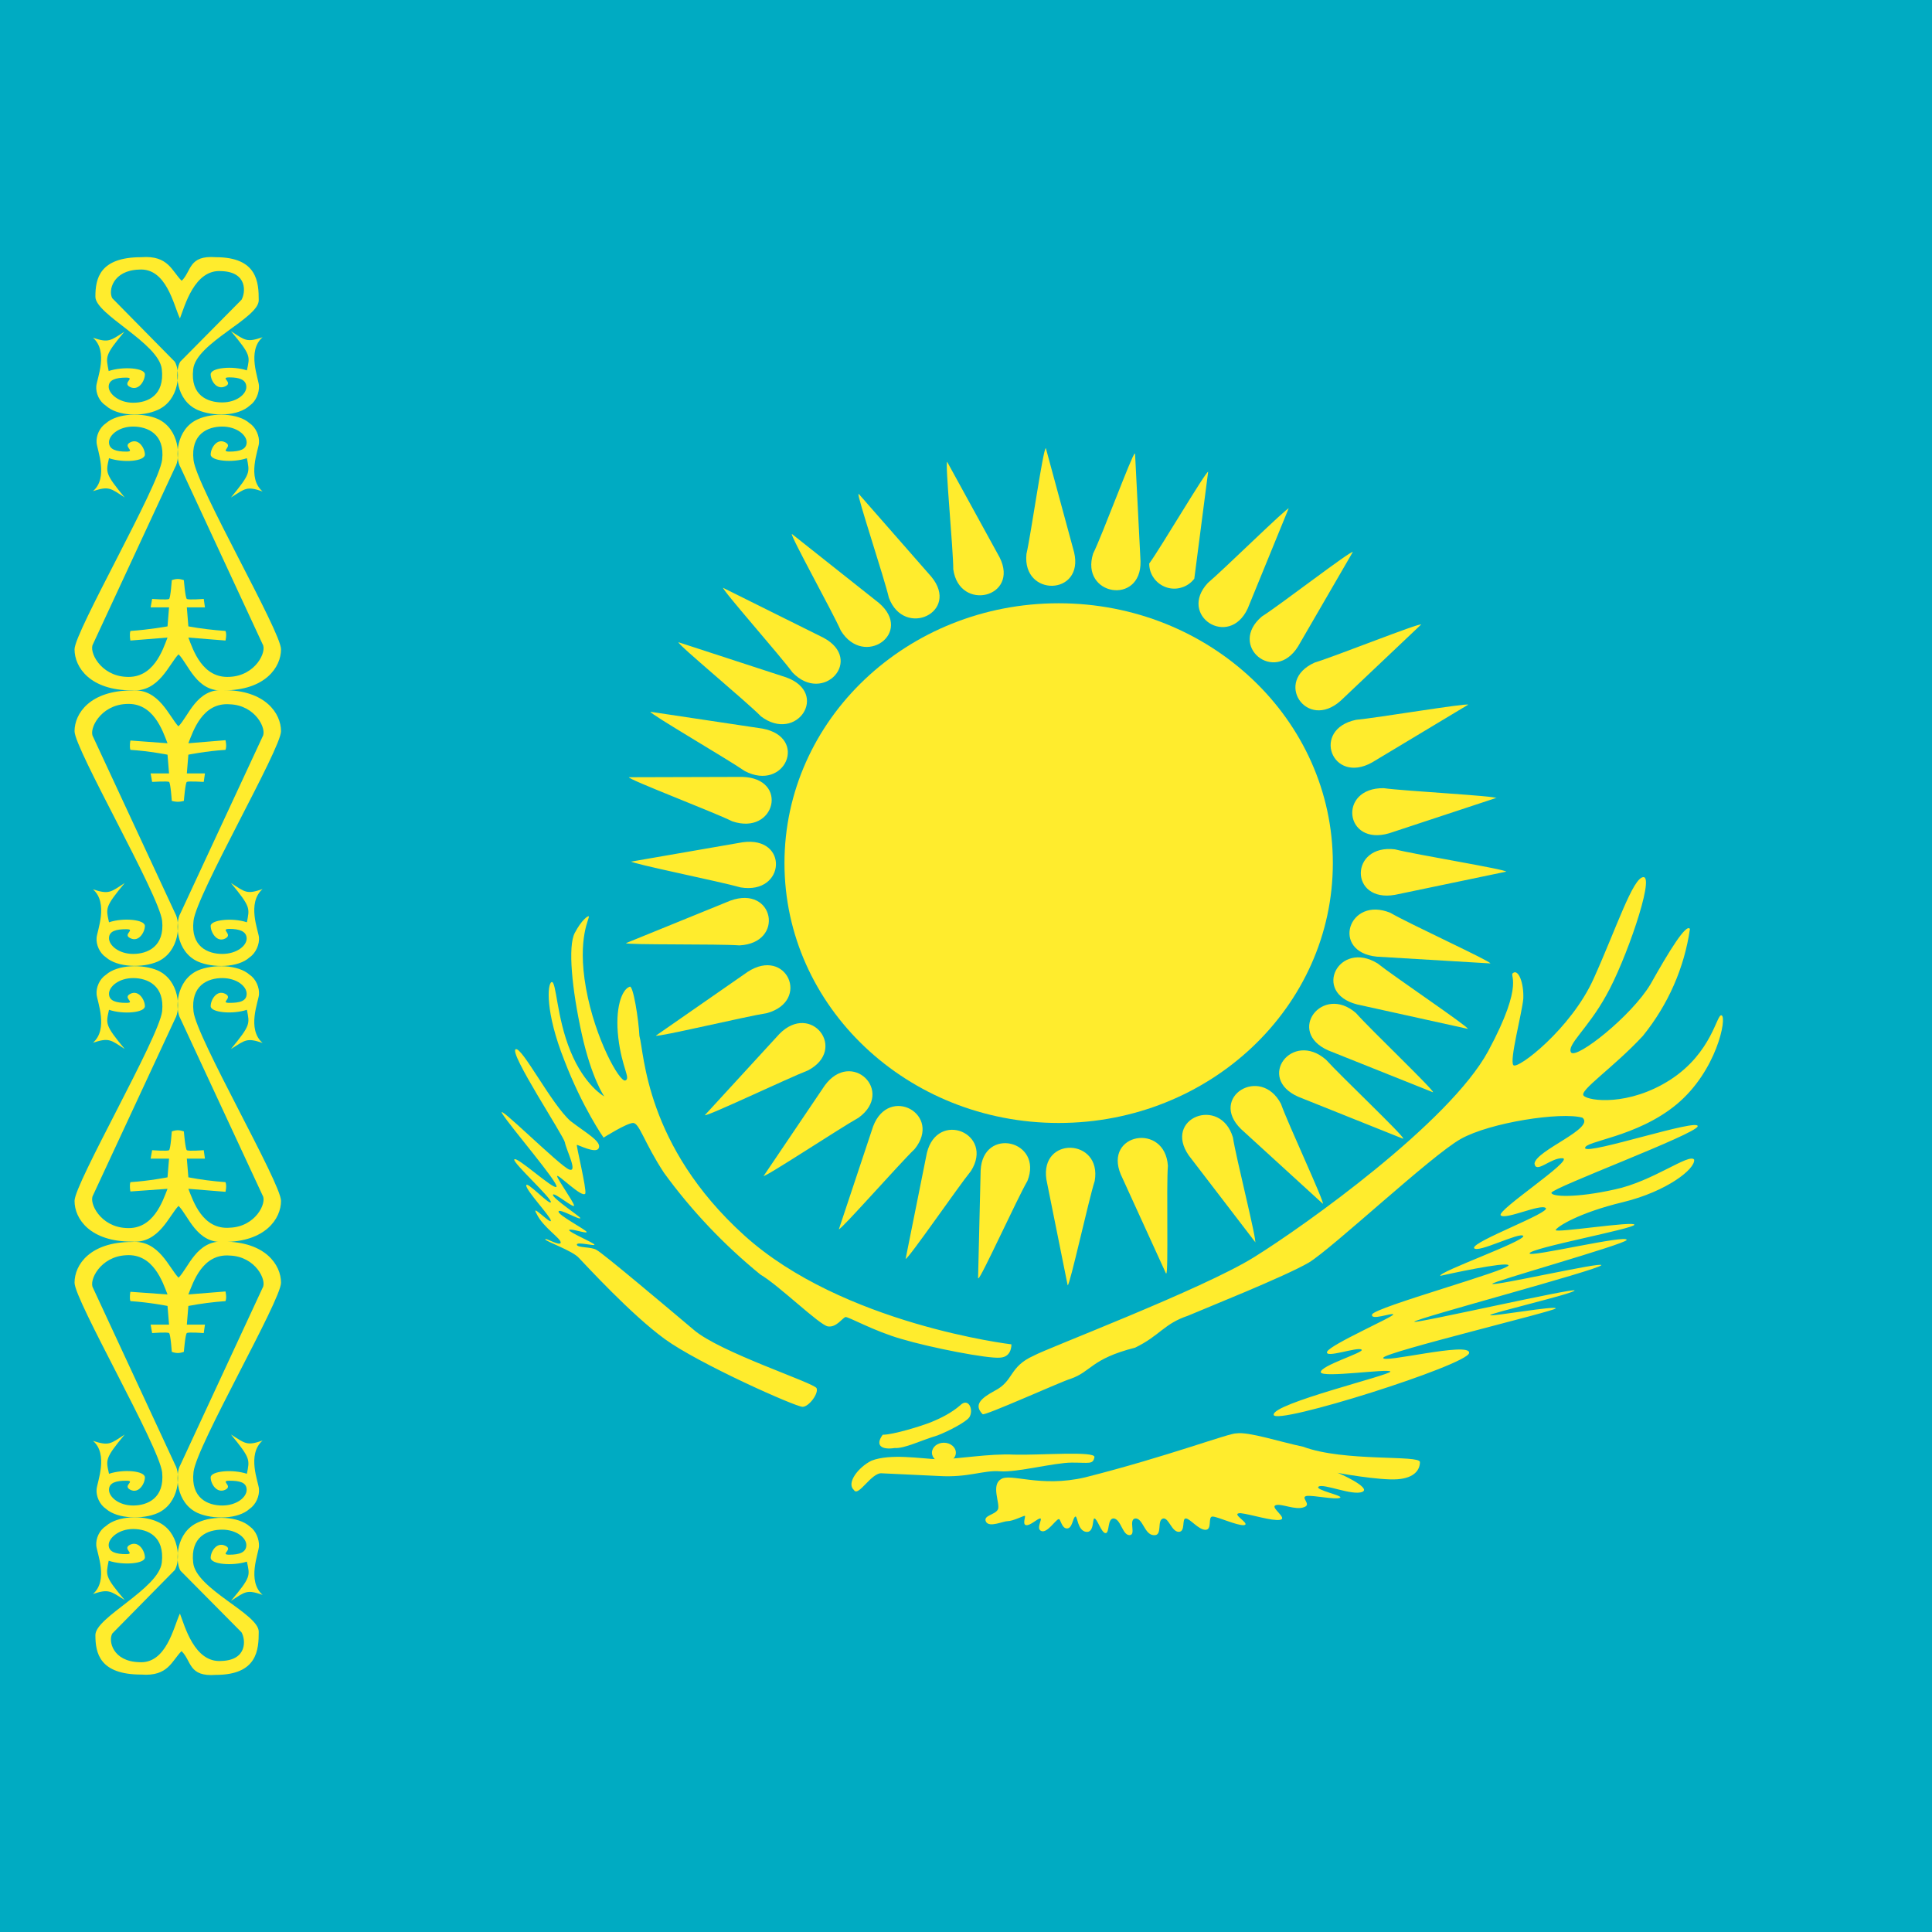 <svg width="24" height="24" viewBox="0 0 24 24" fill="none" xmlns="http://www.w3.org/2000/svg">
<g clip-path="url(#clip0_8933_36227)">
<rect width="24" height="24" fill="#00ABC2"/>
<g clip-path="url(#clip1_8933_36227)">
<path fill-rule="evenodd" clip-rule="evenodd" d="M0 3H24V21H0V3Z" fill="#00ABC2"/>
<path fill-rule="evenodd" clip-rule="evenodd" d="M2.257 20.513C2.381 20.633 2.34 20.832 2.681 20.806C3.199 20.806 3.214 20.491 3.214 20.269C3.214 20.048 2.437 19.741 2.4 19.414C2.362 19.088 2.58 19.002 2.76 19.002C2.936 19.002 3.06 19.103 3.06 19.193C3.06 19.283 2.977 19.313 2.85 19.313C2.722 19.313 2.906 19.249 2.797 19.201C2.689 19.152 2.617 19.276 2.617 19.351C2.617 19.433 2.887 19.456 3.067 19.399C3.105 19.576 3.12 19.587 2.869 19.887C3.049 19.771 3.064 19.744 3.262 19.812C3.064 19.639 3.214 19.294 3.217 19.208C3.221 19.122 3.18 19.017 3.105 18.964C2.959 18.833 2.647 18.826 2.46 18.912C2.186 19.032 2.171 19.392 2.242 19.512L3 20.277C3.052 20.367 3.075 20.622 2.752 20.633C2.415 20.659 2.295 20.198 2.235 20.044C2.156 20.213 2.066 20.674 1.725 20.648C1.402 20.637 1.342 20.386 1.395 20.292L2.171 19.504C2.246 19.384 2.231 19.024 1.957 18.904C1.77 18.818 1.459 18.829 1.316 18.957C1.234 19.009 1.189 19.111 1.196 19.201C1.204 19.291 1.35 19.632 1.155 19.801C1.35 19.737 1.369 19.763 1.549 19.876C1.297 19.579 1.316 19.568 1.35 19.388C1.53 19.448 1.8 19.426 1.8 19.347C1.8 19.268 1.725 19.137 1.616 19.189C1.511 19.242 1.691 19.306 1.564 19.306C1.44 19.306 1.35 19.279 1.35 19.193C1.35 19.107 1.474 18.994 1.654 18.994C1.834 18.994 2.047 19.084 2.01 19.411C1.972 19.737 1.185 20.089 1.185 20.311C1.185 20.536 1.237 20.802 1.755 20.802C2.092 20.828 2.134 20.629 2.257 20.509V20.513Z" fill="#FFEC2D"/>
<path fill-rule="evenodd" clip-rule="evenodd" d="M2.216 15.874C2.34 15.754 2.441 15.402 2.779 15.424C3.296 15.424 3.491 15.713 3.491 15.934C3.491 16.155 2.441 17.959 2.404 18.285C2.366 18.612 2.584 18.702 2.76 18.702C2.94 18.702 3.064 18.6 3.064 18.507C3.064 18.413 2.974 18.394 2.85 18.394C2.726 18.394 2.902 18.458 2.797 18.507C2.692 18.555 2.617 18.432 2.617 18.353C2.617 18.274 2.887 18.248 3.067 18.308C3.101 18.132 3.116 18.12 2.869 17.82C3.049 17.933 3.064 17.963 3.262 17.895C3.064 18.068 3.21 18.409 3.217 18.495C3.225 18.582 3.18 18.69 3.101 18.743C2.959 18.874 2.644 18.878 2.456 18.795C2.186 18.672 2.171 18.315 2.242 18.195L3.262 15.998C3.319 15.908 3.176 15.608 2.854 15.597C2.516 15.57 2.4 15.927 2.34 16.08L2.801 16.043C2.801 16.043 2.82 16.118 2.801 16.163C2.646 16.174 2.492 16.194 2.34 16.223L2.321 16.455H2.546L2.531 16.56C2.531 16.56 2.34 16.545 2.321 16.56C2.302 16.572 2.284 16.793 2.284 16.793C2.284 16.793 2.246 16.808 2.209 16.808C2.171 16.808 2.134 16.793 2.134 16.793C2.134 16.793 2.119 16.572 2.1 16.56C2.081 16.545 1.89 16.56 1.89 16.56L1.871 16.455H2.1L2.081 16.223C2.081 16.223 1.856 16.178 1.62 16.163C1.605 16.118 1.62 16.047 1.62 16.047L2.081 16.08C2.021 15.927 1.905 15.57 1.567 15.593C1.245 15.608 1.102 15.908 1.155 15.998L2.175 18.195C2.246 18.312 2.231 18.672 1.961 18.795C1.774 18.878 1.459 18.87 1.316 18.743C1.237 18.69 1.192 18.585 1.2 18.499C1.207 18.413 1.35 18.064 1.155 17.899C1.354 17.963 1.372 17.937 1.549 17.82C1.301 18.12 1.316 18.132 1.354 18.308C1.53 18.248 1.8 18.27 1.8 18.353C1.8 18.428 1.725 18.559 1.62 18.507C1.515 18.454 1.695 18.394 1.567 18.394C1.444 18.394 1.354 18.417 1.354 18.507C1.354 18.597 1.477 18.702 1.654 18.702C1.83 18.702 2.047 18.612 2.014 18.289C1.976 17.963 0.926 16.152 0.926 15.934C0.926 15.709 1.121 15.428 1.639 15.428C1.976 15.402 2.1 15.754 2.22 15.874H2.216Z" fill="#FFEC2D"/>
<path fill-rule="evenodd" clip-rule="evenodd" d="M2.216 14.978C2.34 15.098 2.441 15.45 2.779 15.428C3.296 15.428 3.491 15.139 3.491 14.918C3.491 14.696 2.441 12.893 2.404 12.566C2.366 12.24 2.584 12.15 2.76 12.15C2.94 12.15 3.064 12.251 3.064 12.345C3.064 12.439 2.974 12.458 2.85 12.458C2.726 12.458 2.902 12.398 2.797 12.345C2.692 12.293 2.617 12.42 2.617 12.499C2.617 12.578 2.887 12.604 3.067 12.544C3.101 12.72 3.116 12.731 2.869 13.031C3.049 12.919 3.064 12.889 3.262 12.956C3.064 12.784 3.21 12.443 3.217 12.356C3.225 12.27 3.18 12.161 3.101 12.109C2.959 11.981 2.644 11.974 2.456 12.056C2.186 12.18 2.171 12.536 2.242 12.656L3.262 14.85C3.319 14.94 3.176 15.24 2.854 15.251C2.516 15.278 2.4 14.921 2.34 14.768L2.801 14.805C2.801 14.805 2.82 14.73 2.801 14.685C2.646 14.674 2.492 14.654 2.34 14.625L2.321 14.393H2.546L2.531 14.288C2.531 14.288 2.34 14.303 2.321 14.288C2.302 14.276 2.284 14.055 2.284 14.055C2.284 14.055 2.246 14.04 2.209 14.04C2.171 14.04 2.134 14.055 2.134 14.055C2.134 14.055 2.119 14.276 2.1 14.288C2.081 14.303 1.89 14.288 1.89 14.288L1.871 14.393H2.1L2.081 14.625C2.081 14.625 1.856 14.67 1.62 14.685C1.605 14.73 1.62 14.801 1.62 14.801L2.081 14.768C2.021 14.921 1.905 15.278 1.567 15.255C1.245 15.24 1.102 14.94 1.155 14.85L2.175 12.656C2.246 12.536 2.231 12.18 1.961 12.056C1.774 11.974 1.459 11.981 1.316 12.109C1.237 12.161 1.192 12.266 1.2 12.353C1.207 12.439 1.35 12.784 1.155 12.953C1.354 12.889 1.372 12.915 1.549 13.031C1.301 12.731 1.316 12.72 1.354 12.544C1.53 12.604 1.8 12.581 1.8 12.499C1.8 12.424 1.725 12.293 1.62 12.345C1.515 12.398 1.695 12.458 1.567 12.458C1.444 12.458 1.354 12.435 1.354 12.345C1.354 12.255 1.477 12.15 1.654 12.15C1.83 12.15 2.047 12.24 2.014 12.563C1.976 12.889 0.926 14.7 0.926 14.918C0.926 15.143 1.121 15.424 1.639 15.424C1.976 15.45 2.1 15.098 2.22 14.978H2.216Z" fill="#FFEC2D"/>
<path fill-rule="evenodd" clip-rule="evenodd" d="M2.216 9.023C2.34 8.903 2.441 8.55 2.779 8.573C3.296 8.573 3.491 8.862 3.491 9.083C3.491 9.304 2.441 11.108 2.404 11.438C2.366 11.76 2.584 11.85 2.76 11.85C2.94 11.85 3.064 11.749 3.064 11.659C3.064 11.569 2.974 11.539 2.85 11.539C2.726 11.539 2.902 11.607 2.797 11.659C2.692 11.712 2.617 11.58 2.617 11.502C2.617 11.427 2.887 11.397 3.067 11.457C3.101 11.28 3.116 11.269 2.869 10.969C3.049 11.085 3.064 11.112 3.262 11.044C3.064 11.217 3.21 11.562 3.217 11.644C3.225 11.727 3.18 11.839 3.101 11.892C2.959 12.023 2.644 12.027 2.456 11.944C2.186 11.82 2.171 11.464 2.242 11.344L3.262 9.15C3.319 9.06 3.176 8.76 2.854 8.749C2.516 8.723 2.4 9.079 2.34 9.233L2.801 9.195C2.801 9.195 2.82 9.27 2.801 9.315C2.561 9.33 2.34 9.375 2.34 9.375L2.321 9.608H2.546L2.531 9.713C2.531 9.713 2.34 9.702 2.321 9.713C2.302 9.724 2.284 9.949 2.284 9.949C2.284 9.949 2.246 9.96 2.209 9.96C2.171 9.96 2.134 9.949 2.134 9.949C2.134 9.949 2.119 9.724 2.1 9.713C2.081 9.702 1.89 9.713 1.89 9.713L1.871 9.608H2.1L2.081 9.375C2.081 9.375 1.856 9.33 1.62 9.315C1.605 9.27 1.62 9.199 1.62 9.199L2.081 9.233C2.021 9.079 1.905 8.723 1.567 8.745C1.245 8.76 1.102 9.06 1.155 9.15L2.175 11.344C2.246 11.464 2.231 11.82 1.961 11.944C1.774 12.027 1.459 12.019 1.316 11.892C1.237 11.839 1.192 11.734 1.2 11.648C1.207 11.562 1.35 11.217 1.155 11.048C1.354 11.112 1.372 11.085 1.549 10.969C1.301 11.269 1.316 11.28 1.354 11.457C1.53 11.397 1.8 11.423 1.8 11.502C1.8 11.577 1.725 11.708 1.62 11.655C1.515 11.607 1.695 11.543 1.567 11.543C1.444 11.543 1.354 11.565 1.354 11.655C1.354 11.745 1.477 11.85 1.654 11.85C1.83 11.85 2.047 11.76 2.014 11.438C1.976 11.112 0.926 9.304 0.926 9.083C0.926 8.862 1.121 8.577 1.639 8.577C1.976 8.55 2.1 8.903 2.22 9.027L2.216 9.023Z" fill="#FFEC2D"/>
<path fill-rule="evenodd" clip-rule="evenodd" d="M2.216 8.126C2.34 8.246 2.441 8.602 2.779 8.576C3.296 8.576 3.491 8.287 3.491 8.066C3.491 7.845 2.441 6.041 2.404 5.715C2.366 5.389 2.584 5.299 2.76 5.299C2.94 5.299 3.064 5.404 3.064 5.494C3.064 5.584 2.974 5.61 2.85 5.61C2.726 5.61 2.902 5.546 2.797 5.494C2.692 5.441 2.617 5.569 2.617 5.647C2.617 5.726 2.887 5.753 3.067 5.692C3.101 5.869 3.116 5.88 2.869 6.18C3.049 6.067 3.064 6.037 3.262 6.105C3.064 5.936 3.21 5.591 3.217 5.505C3.225 5.419 3.18 5.31 3.101 5.258C2.959 5.13 2.644 5.122 2.456 5.209C2.186 5.329 2.171 5.689 2.242 5.805L3.262 8.002C3.319 8.092 3.176 8.393 2.854 8.408C2.516 8.43 2.4 8.078 2.34 7.92L2.801 7.957C2.801 7.957 2.82 7.883 2.801 7.838C2.647 7.827 2.493 7.809 2.34 7.781L2.321 7.545H2.546L2.531 7.44C2.531 7.44 2.34 7.455 2.321 7.44C2.302 7.429 2.284 7.207 2.284 7.207C2.284 7.207 2.246 7.192 2.209 7.192C2.171 7.192 2.134 7.207 2.134 7.207C2.134 7.207 2.119 7.429 2.1 7.44C2.081 7.455 1.89 7.44 1.89 7.44L1.871 7.545H2.1L2.081 7.781C2.081 7.781 1.856 7.822 1.62 7.838C1.605 7.886 1.62 7.957 1.62 7.957L2.081 7.92C2.021 8.078 1.905 8.43 1.567 8.408C1.245 8.393 1.102 8.092 1.155 8.002L2.175 5.805C2.246 5.689 2.231 5.329 1.961 5.205C1.774 5.122 1.459 5.13 1.316 5.258C1.237 5.31 1.192 5.415 1.2 5.501C1.207 5.588 1.35 5.936 1.155 6.101C1.354 6.037 1.372 6.064 1.549 6.18C1.301 5.88 1.316 5.869 1.354 5.692C1.534 5.753 1.8 5.73 1.8 5.647C1.8 5.572 1.725 5.441 1.62 5.494C1.515 5.546 1.695 5.61 1.567 5.61C1.444 5.61 1.354 5.584 1.354 5.494C1.354 5.404 1.477 5.299 1.654 5.299C1.83 5.299 2.051 5.389 2.014 5.711C1.976 6.037 0.926 7.849 0.926 8.066C0.926 8.291 1.121 8.576 1.639 8.576C1.976 8.602 2.1 8.246 2.22 8.126H2.216Z" fill="#FFEC2D"/>
<path fill-rule="evenodd" clip-rule="evenodd" d="M2.257 3.488C2.381 3.368 2.34 3.169 2.681 3.195C3.199 3.195 3.214 3.51 3.214 3.731C3.214 3.953 2.437 4.26 2.4 4.586C2.362 4.913 2.58 4.999 2.76 4.999C2.936 4.999 3.06 4.898 3.06 4.808C3.06 4.718 2.977 4.688 2.85 4.688C2.722 4.688 2.906 4.751 2.797 4.8C2.689 4.849 2.617 4.725 2.617 4.65C2.617 4.568 2.887 4.541 3.067 4.601C3.105 4.425 3.12 4.414 2.869 4.114C3.049 4.23 3.064 4.256 3.262 4.189C3.064 4.361 3.214 4.706 3.217 4.793C3.221 4.879 3.18 4.984 3.105 5.036C2.955 5.175 2.644 5.175 2.456 5.093C2.182 4.973 2.167 4.613 2.239 4.493L3 3.724C3.052 3.634 3.075 3.379 2.752 3.368C2.415 3.341 2.295 3.803 2.235 3.956C2.156 3.788 2.066 3.323 1.725 3.349C1.402 3.36 1.342 3.611 1.395 3.705L2.171 4.493C2.246 4.613 2.231 4.973 1.957 5.093C1.77 5.179 1.459 5.171 1.316 5.04C1.234 4.988 1.189 4.886 1.196 4.796C1.204 4.706 1.35 4.365 1.155 4.196C1.35 4.26 1.369 4.234 1.545 4.121C1.297 4.418 1.316 4.429 1.35 4.609C1.53 4.549 1.8 4.571 1.8 4.65C1.8 4.729 1.725 4.86 1.616 4.808C1.511 4.755 1.691 4.691 1.564 4.691C1.44 4.691 1.35 4.718 1.35 4.804C1.35 4.89 1.474 5.003 1.654 5.003C1.834 5.003 2.047 4.913 2.01 4.586C1.972 4.26 1.185 3.908 1.185 3.686C1.185 3.461 1.237 3.195 1.755 3.195C2.092 3.169 2.134 3.368 2.257 3.488Z" fill="#FFEC2D"/>
<path d="M16.557 10.722C16.557 8.939 15.032 7.494 13.151 7.494C11.27 7.494 9.745 8.939 9.745 10.722C9.745 12.505 11.27 13.95 13.151 13.95C15.032 13.95 16.557 12.505 16.557 10.722Z" fill="#FFEC2D"/>
<path fill-rule="evenodd" clip-rule="evenodd" d="M12.991 5.568C12.959 5.568 12.807 6.641 12.751 6.881C12.695 7.422 13.471 7.402 13.343 6.861L12.991 5.564V5.568ZM13.263 15.967C13.291 15.967 13.523 14.906 13.599 14.67C13.691 14.137 12.915 14.11 12.999 14.654L13.263 15.967ZM7.836 10.7C7.836 10.727 8.952 10.952 9.201 11.024C9.761 11.116 9.801 10.383 9.225 10.463L7.836 10.704V10.7ZM18.71 10.828C18.71 10.8 17.582 10.616 17.329 10.551C16.765 10.483 16.761 11.216 17.329 11.116L18.71 10.828ZM8.98 7.297C8.96 7.317 9.697 8.15 9.845 8.354C10.229 8.754 10.738 8.194 10.229 7.922L8.98 7.301V7.297ZM17.43 14.142C17.45 14.121 16.641 13.353 16.473 13.165C16.053 12.797 15.6 13.393 16.129 13.625L17.43 14.146V14.142ZM10.665 6.137C10.641 6.149 10.986 7.181 11.042 7.426C11.234 7.934 11.93 7.602 11.57 7.165L10.669 6.137H10.665ZM15.592 15.438C15.62 15.426 15.352 14.374 15.316 14.13C15.16 13.609 14.444 13.889 14.768 14.354L15.596 15.434L15.592 15.438ZM16.805 6.857C16.781 6.837 15.893 7.522 15.676 7.658C15.248 8.018 15.829 8.506 16.125 8.03L16.805 6.857ZM9.481 14.61C9.501 14.63 10.441 14.009 10.665 13.885C11.118 13.557 10.577 13.029 10.245 13.485L9.485 14.61H9.481ZM8.08 8.842C8.068 8.866 9.04 9.431 9.253 9.579C9.753 9.839 10.045 9.159 9.473 9.051L8.08 8.842ZM18.234 12.781C18.246 12.757 17.313 12.128 17.113 11.968C16.633 11.672 16.293 12.332 16.857 12.477L18.234 12.781ZM15.008 5.861C14.98 5.853 14.424 6.797 14.276 7.001C14.276 7.066 14.296 7.13 14.335 7.183C14.373 7.236 14.427 7.275 14.488 7.296C14.55 7.317 14.617 7.318 14.679 7.298C14.742 7.279 14.796 7.241 14.836 7.189L15.008 5.861ZM11.25 15.638C11.278 15.65 11.902 14.742 12.062 14.546C12.354 14.082 11.646 13.785 11.514 14.322L11.25 15.638ZM8.148 12.865C8.16 12.889 9.269 12.625 9.529 12.585C10.073 12.432 9.769 11.76 9.289 12.072L8.148 12.865ZM18.238 8.754C18.23 8.73 17.105 8.918 16.845 8.942C16.285 9.059 16.545 9.751 17.045 9.471L18.238 8.754Z" fill="#FFEC2D"/>
<path fill-rule="evenodd" clip-rule="evenodd" d="M14.095 5.637C14.068 5.633 13.691 6.653 13.579 6.877C13.415 7.398 14.18 7.526 14.168 6.973L14.1 5.633L14.095 5.637ZM12.154 15.879C12.182 15.887 12.635 14.89 12.763 14.67C12.963 14.166 12.21 13.989 12.182 14.538L12.15 15.879H12.154ZM11.766 5.737C11.738 5.745 11.842 6.825 11.842 7.073C11.918 7.606 12.667 7.422 12.418 6.925L11.766 5.737ZM14.488 15.819C14.516 15.815 14.488 14.73 14.508 14.482C14.472 13.941 13.707 14.078 13.923 14.59L14.484 15.819H14.488ZM9.837 6.633C9.813 6.649 10.345 7.606 10.445 7.834C10.733 8.302 11.354 7.862 10.918 7.49L9.837 6.633ZM16.433 14.954C16.457 14.938 15.993 13.945 15.913 13.713C15.66 13.229 15.012 13.629 15.416 14.025L16.433 14.954ZM8.428 7.978C8.412 8.002 9.273 8.714 9.453 8.899C9.897 9.235 10.309 8.61 9.765 8.414L8.428 7.978ZM17.802 13.569C17.818 13.545 17.013 12.777 16.845 12.585C16.429 12.22 15.973 12.817 16.501 13.049L17.802 13.569ZM7.812 9.655C7.804 9.683 8.864 10.087 9.097 10.203C9.633 10.383 9.805 9.667 9.221 9.651L7.812 9.655ZM18.514 11.968C18.526 11.944 17.497 11.472 17.273 11.34C16.753 11.124 16.525 11.828 17.105 11.884L18.514 11.968ZM7.776 11.716C7.78 11.74 8.924 11.724 9.185 11.744C9.753 11.716 9.617 10.992 9.073 11.188L7.776 11.716ZM18.59 9.915C18.59 9.887 17.445 9.827 17.189 9.791C16.617 9.783 16.701 10.515 17.257 10.351L18.59 9.911V9.915ZM8.756 13.853C8.772 13.877 9.797 13.389 10.037 13.297C10.533 13.037 10.077 12.441 9.681 12.845L8.756 13.853ZM17.654 7.758C17.638 7.734 16.585 8.154 16.333 8.23C15.816 8.458 16.229 9.083 16.653 8.706L17.654 7.758ZM10.421 15.27C10.445 15.282 11.178 14.45 11.362 14.274C11.71 13.845 11.042 13.473 10.846 13.993L10.421 15.27ZM16.013 6.313C15.993 6.297 15.2 7.077 15.004 7.242C14.628 7.646 15.268 8.062 15.5 7.558L16.009 6.313H16.013Z" fill="#FFEC2D"/>
<path fill-rule="evenodd" clip-rule="evenodd" d="M7.943 12.869C8.004 13.075 8.013 14.231 9.245 15.346C10.467 16.452 12.564 16.7 12.564 16.7C12.564 16.7 12.573 16.857 12.424 16.865C12.276 16.881 11.559 16.741 11.201 16.634C10.852 16.535 10.537 16.353 10.502 16.361C10.459 16.378 10.389 16.493 10.284 16.477C10.179 16.46 9.673 15.965 9.446 15.833C8.991 15.462 8.589 15.037 8.249 14.57C8.004 14.198 7.943 13.95 7.865 13.95C7.786 13.95 7.498 14.132 7.498 14.132C7.498 14.132 7.236 13.761 7.008 13.166C6.773 12.572 6.799 12.225 6.851 12.2C6.912 12.175 6.912 12.638 7.087 13.059C7.262 13.488 7.506 13.62 7.506 13.62C7.506 13.62 7.349 13.397 7.227 12.844C7.105 12.291 7.052 11.754 7.14 11.589C7.227 11.424 7.305 11.374 7.314 11.383C7.332 11.399 7.166 11.639 7.279 12.274C7.393 12.91 7.699 13.447 7.768 13.422C7.838 13.397 7.725 13.265 7.681 12.894C7.637 12.522 7.725 12.291 7.821 12.258C7.865 12.225 7.934 12.671 7.943 12.869ZM7.087 13.926C6.851 13.719 6.484 13.001 6.406 13.034C6.318 13.075 7 14.107 7.017 14.19C7.035 14.289 7.183 14.57 7.07 14.528C6.956 14.487 6.144 13.678 6.24 13.835C6.336 13.992 6.947 14.702 6.912 14.743C6.877 14.784 6.406 14.347 6.388 14.405C6.38 14.454 6.851 14.883 6.843 14.933C6.834 14.982 6.537 14.661 6.537 14.726C6.537 14.793 6.843 15.115 6.843 15.164C6.843 15.214 6.58 14.933 6.668 15.082C6.746 15.247 6.974 15.387 6.965 15.437C6.956 15.486 6.773 15.37 6.773 15.395C6.773 15.42 7.113 15.536 7.192 15.627C7.279 15.717 7.838 16.328 8.258 16.634C8.677 16.939 9.882 17.476 9.97 17.476C10.048 17.476 10.171 17.311 10.144 17.245C10.118 17.179 8.939 16.799 8.616 16.518C8.284 16.238 7.48 15.56 7.41 15.527C7.349 15.486 7.166 15.503 7.166 15.461C7.166 15.42 7.402 15.486 7.384 15.461C7.375 15.437 7.061 15.305 7.07 15.28C7.087 15.255 7.288 15.329 7.288 15.305C7.288 15.28 6.921 15.09 6.939 15.049C6.947 15.007 7.209 15.164 7.209 15.131C7.209 15.115 6.86 14.883 6.869 14.842C6.877 14.801 7.14 15.024 7.131 14.974C7.122 14.925 6.921 14.644 6.921 14.611C6.921 14.57 7.236 14.892 7.271 14.826C7.288 14.768 7.157 14.231 7.166 14.223C7.174 14.215 7.402 14.338 7.437 14.264C7.48 14.182 7.279 14.074 7.087 13.926ZM11.114 17.988C10.948 18.013 10.869 17.955 10.965 17.823C11.096 17.823 11.446 17.715 11.568 17.666C11.69 17.616 11.821 17.55 11.926 17.459C12.031 17.352 12.101 17.517 12.04 17.608C11.996 17.666 11.795 17.773 11.647 17.831C11.428 17.897 11.236 17.996 11.114 17.988ZM12.206 17.567C12.092 17.451 12.188 17.369 12.354 17.278C12.599 17.154 12.529 16.98 12.843 16.84C12.983 16.758 14.94 16.015 15.577 15.618C16.215 15.222 18.006 13.942 18.486 13.059C18.958 12.184 18.731 12.117 18.8 12.084C18.862 12.043 18.931 12.208 18.923 12.406C18.905 12.596 18.748 13.174 18.8 13.232C18.853 13.29 19.517 12.778 19.796 12.159C20.076 11.54 20.285 10.896 20.416 10.896C20.556 10.896 20.189 11.952 19.953 12.365C19.726 12.778 19.456 12.984 19.517 13.075C19.587 13.158 20.268 12.621 20.504 12.225C20.731 11.82 20.949 11.465 20.993 11.54C20.923 12.023 20.722 12.481 20.408 12.869C20.041 13.265 19.604 13.554 19.674 13.612C19.735 13.678 20.233 13.744 20.748 13.414C21.272 13.075 21.325 12.588 21.386 12.613C21.456 12.638 21.325 13.306 20.827 13.719C20.329 14.132 19.674 14.173 19.691 14.264C19.726 14.347 21.115 13.884 21.089 13.992C21.063 14.091 19.29 14.751 19.272 14.817C19.272 14.867 19.578 14.883 20.058 14.776C20.53 14.677 20.984 14.322 21.045 14.405C21.063 14.52 20.705 14.801 20.163 14.933C19.613 15.065 19.342 15.238 19.325 15.28C19.316 15.321 20.303 15.164 20.303 15.214C20.303 15.263 19.01 15.503 19.001 15.569C18.984 15.627 20.224 15.329 20.207 15.404C20.172 15.461 18.521 15.924 18.538 15.948C18.547 15.982 19.919 15.668 19.892 15.717C19.857 15.775 17.586 16.378 17.569 16.419C17.551 16.452 19.578 15.99 19.56 16.031C19.543 16.072 18.512 16.312 18.512 16.337C18.512 16.361 19.342 16.213 19.325 16.254C19.316 16.287 17.228 16.791 17.184 16.865C17.141 16.948 18.268 16.659 18.25 16.807C18.233 16.956 15.831 17.715 15.822 17.575C15.804 17.435 17.281 17.08 17.272 17.038C17.254 16.997 16.425 17.121 16.407 17.047C16.398 16.964 16.957 16.799 16.914 16.766C16.87 16.725 16.451 16.881 16.486 16.791C16.529 16.7 17.324 16.353 17.307 16.328C17.298 16.303 17.019 16.411 17.045 16.328C17.08 16.238 18.765 15.775 18.739 15.717C18.713 15.668 17.962 15.833 17.892 15.849C17.866 15.8 18.94 15.42 18.923 15.354C18.888 15.296 18.346 15.577 18.311 15.503C18.294 15.42 19.263 15.065 19.202 15.007C19.141 14.949 18.704 15.156 18.643 15.098C18.582 15.04 19.56 14.405 19.412 14.388C19.263 14.38 19.08 14.586 19.062 14.454C19.08 14.289 19.822 14.017 19.657 13.884C19.394 13.81 18.512 13.942 18.145 14.149C17.779 14.355 16.556 15.503 16.259 15.684C15.962 15.858 14.948 16.262 14.756 16.345C14.459 16.444 14.407 16.593 14.101 16.741C13.551 16.881 13.56 17.038 13.297 17.129C13.201 17.154 12.214 17.6 12.206 17.567ZM10.826 18.145C10.66 18.227 10.511 18.425 10.607 18.508C10.66 18.607 10.826 18.285 10.957 18.302L11.655 18.335C12.031 18.359 12.214 18.26 12.424 18.277C12.634 18.293 13.097 18.169 13.315 18.169C13.533 18.169 13.577 18.194 13.595 18.103C13.621 18.021 12.913 18.079 12.599 18.07C12.284 18.054 11.891 18.128 11.655 18.128C11.437 18.12 11.061 18.054 10.826 18.145Z" fill="#FFEC2D"/>
<path d="M11.874 18.046C11.874 17.977 11.807 17.922 11.725 17.922C11.643 17.922 11.577 17.977 11.577 18.046C11.577 18.114 11.643 18.169 11.725 18.169C11.807 18.169 11.874 18.114 11.874 18.046Z" fill="#FFEC2D"/>
<path fill-rule="evenodd" clip-rule="evenodd" d="M15.359 17.806C15.508 17.782 15.909 17.914 16.189 17.972C16.695 18.162 17.639 18.071 17.639 18.162C17.639 18.252 17.578 18.36 17.359 18.376C17.141 18.393 16.591 18.294 16.608 18.294C16.625 18.294 17.045 18.484 16.922 18.533C16.8 18.583 16.442 18.426 16.381 18.467C16.32 18.508 16.713 18.583 16.643 18.607C16.591 18.632 16.32 18.574 16.233 18.583C16.145 18.599 16.302 18.69 16.198 18.723C16.093 18.764 15.918 18.674 15.848 18.698C15.77 18.723 16.005 18.863 15.9 18.88C15.796 18.896 15.551 18.814 15.411 18.797C15.272 18.797 15.542 18.929 15.455 18.946C15.368 18.954 15.123 18.839 15.062 18.839C15.001 18.839 15.062 19.004 14.975 19.004C14.887 19.004 14.783 18.863 14.73 18.863C14.678 18.863 14.73 19.029 14.643 19.029C14.555 19.029 14.52 18.855 14.451 18.863C14.363 18.88 14.451 19.086 14.328 19.07C14.215 19.061 14.197 18.855 14.101 18.863C14.014 18.88 14.119 19.07 14.031 19.07C13.944 19.07 13.927 18.88 13.839 18.863C13.752 18.855 13.787 19.045 13.734 19.045C13.682 19.045 13.63 18.863 13.595 18.863C13.568 18.863 13.595 19.045 13.49 19.029C13.385 19.012 13.385 18.83 13.359 18.839C13.324 18.855 13.324 18.987 13.254 18.987C13.184 18.987 13.175 18.855 13.149 18.872C13.114 18.88 13.009 19.045 12.939 19.02C12.861 18.995 12.957 18.863 12.922 18.863C12.887 18.863 12.8 18.954 12.747 18.946C12.695 18.938 12.747 18.83 12.73 18.83C12.712 18.83 12.581 18.896 12.52 18.896C12.459 18.896 12.293 18.979 12.249 18.905C12.206 18.822 12.363 18.822 12.398 18.748C12.424 18.674 12.31 18.451 12.433 18.376C12.546 18.294 12.922 18.484 13.481 18.352C14.494 18.096 15.28 17.798 15.359 17.806Z" fill="#FFEC2D"/>
</g>
</g>
<defs>
<clipPath id="clip0_8933_36227">
<rect width="24" height="24" fill="white"/>
</clipPath>
<clipPath id="clip1_8933_36227">
<rect width="24" height="18" fill="white" transform="translate(0 3)"/>
</clipPath>
</defs>
</svg>

